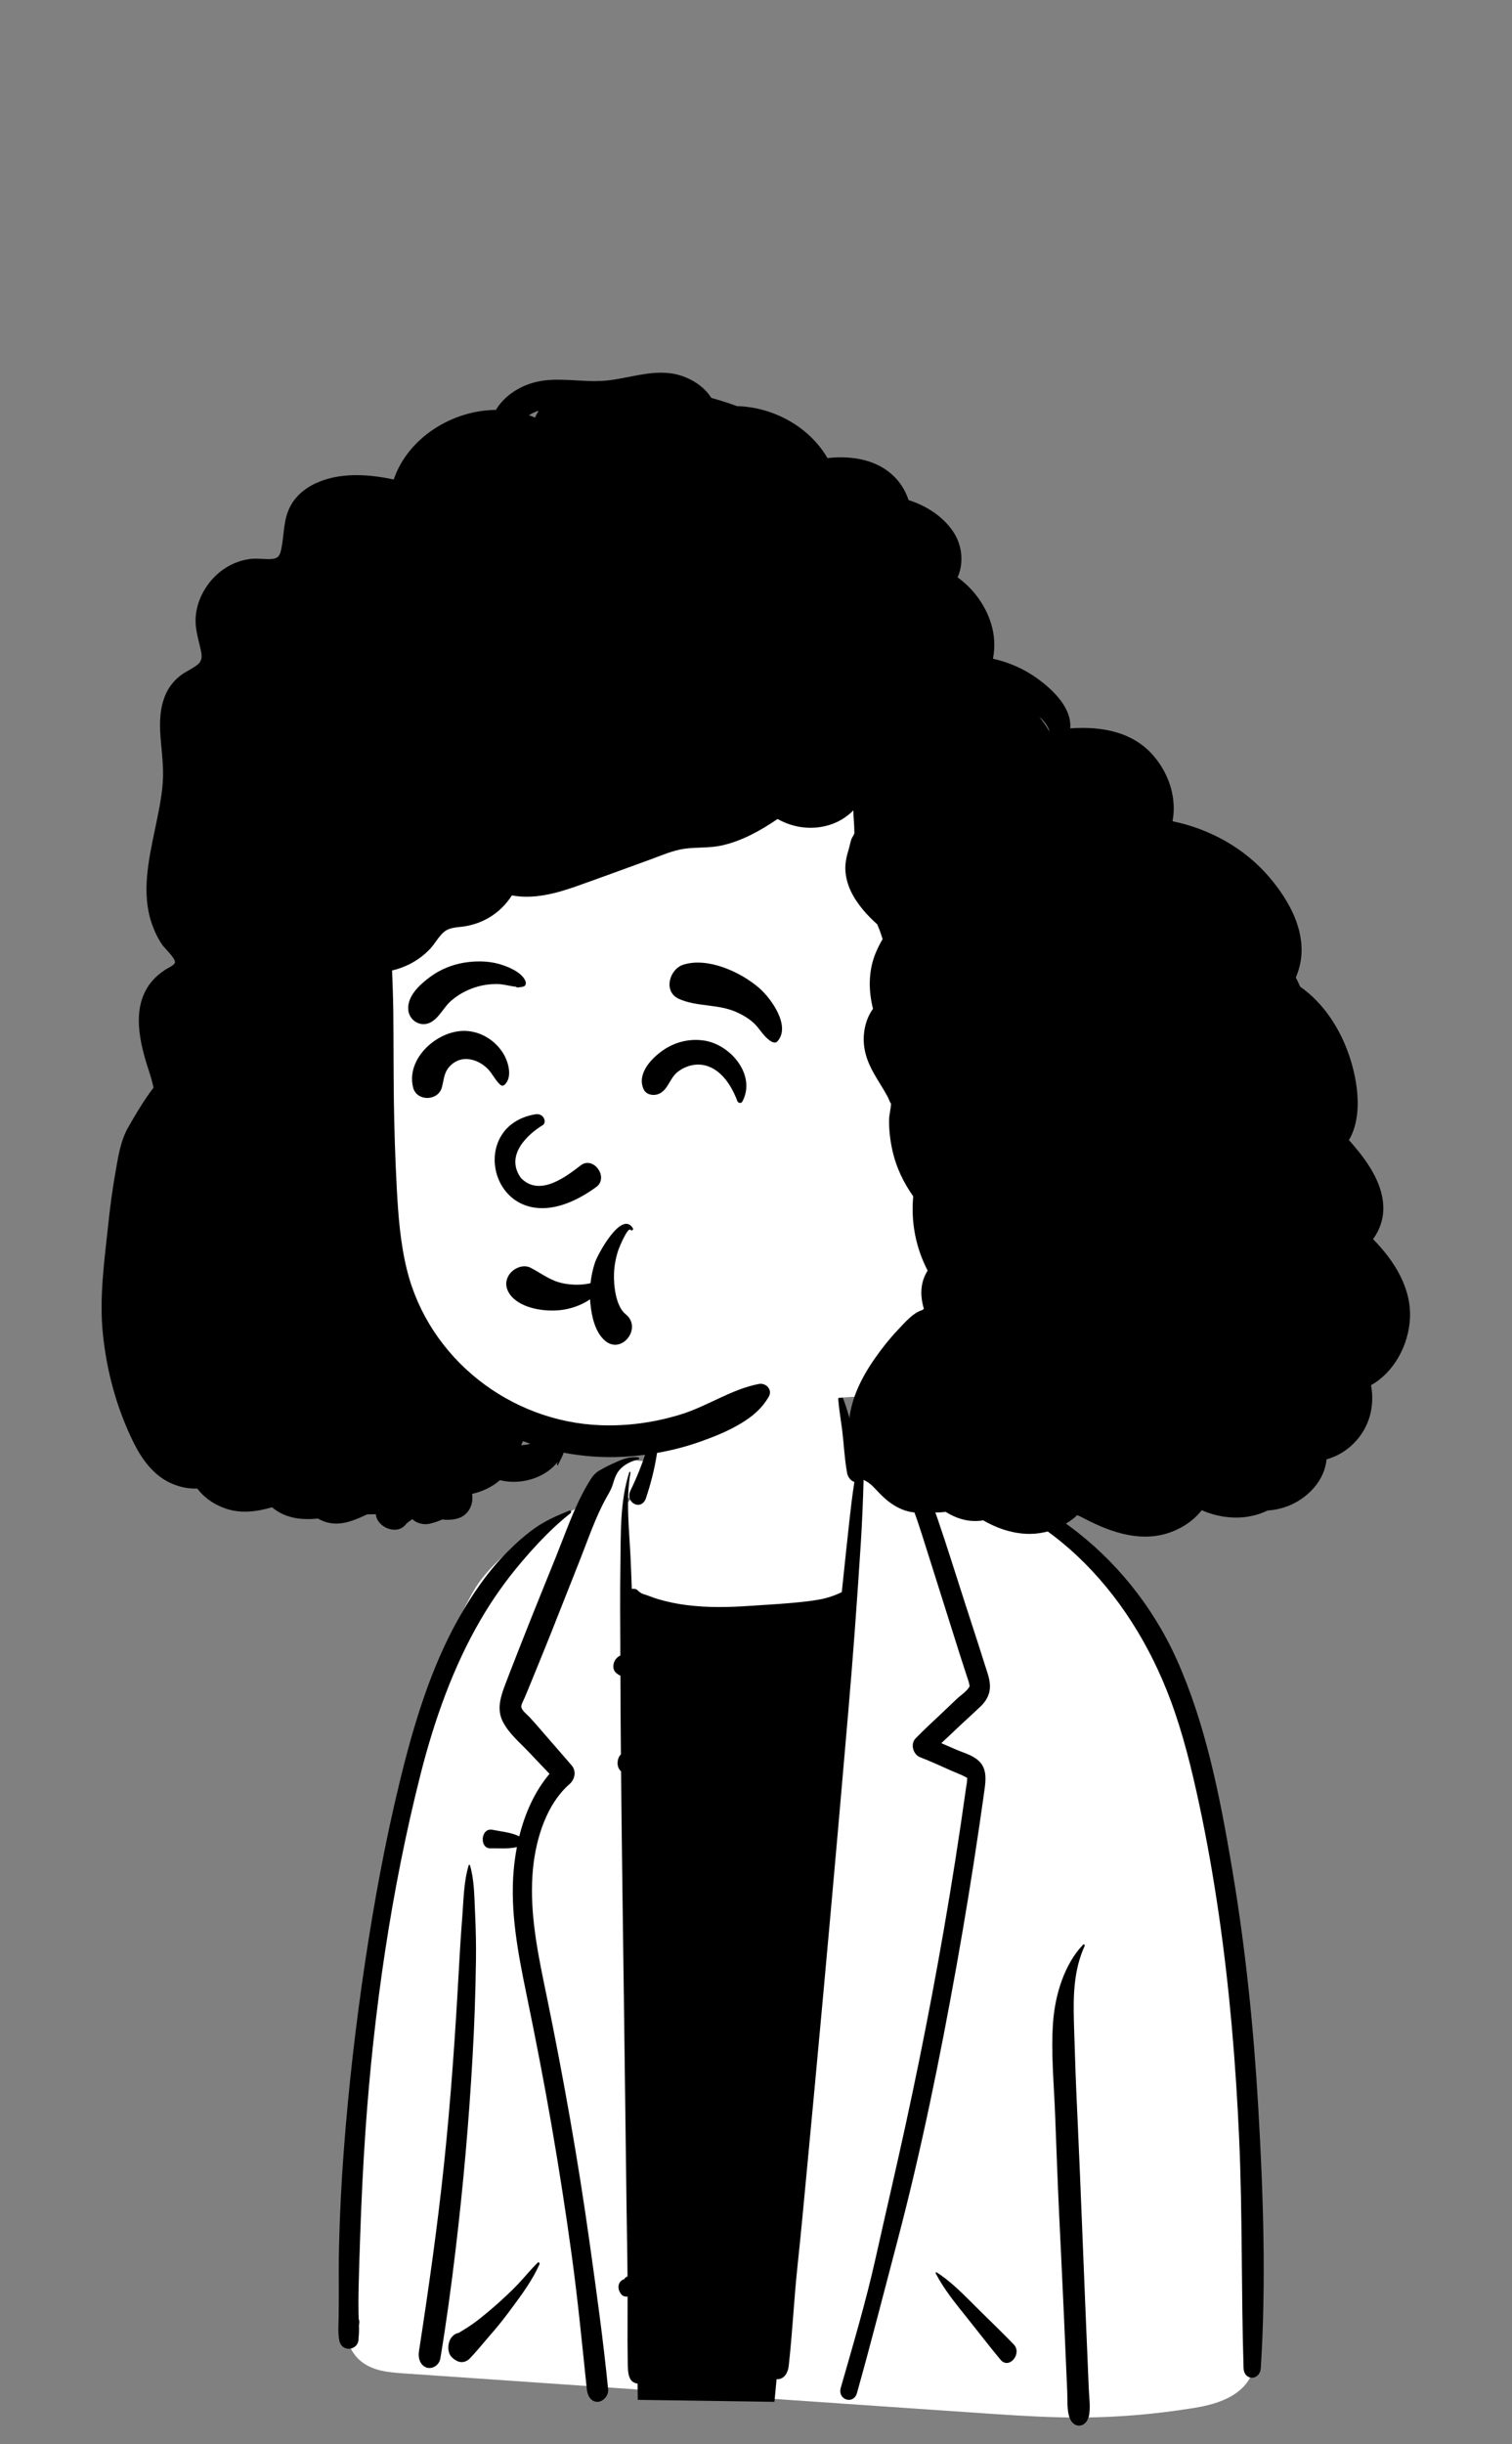 <?xml version="1.0" encoding="UTF-8" standalone="no"?>
<!DOCTYPE svg PUBLIC "-//W3C//DTD SVG 1.1//EN" "http://www.w3.org/Graphics/SVG/1.1/DTD/svg11.dtd">
<svg width="100%" height="100%" viewBox="0 0 52 84" version="1.1" xmlns="http://www.w3.org/2000/svg" xmlns:xlink="http://www.w3.org/1999/xlink" xml:space="preserve" xmlns:serif="http://www.serif.com/" style="fill-rule:evenodd;clip-rule:evenodd;stroke-linejoin:round;stroke-miterlimit:2;">
    <rect x="0" y="0" width="52" height="84" fill="#808080" stroke="none"/>
    <g transform="matrix(-1,0,0,1,52,0)">
        <g id="Introduction">
            <g id="avatar-girl-7">
                <g id="BODY" transform="matrix(0.612,0,0,0.712,8.539,45.623)">
                    <path id="👕-Top" d="M23.613,4.495L22.787,6.565L23.242,13.129L23.581,13.183C27.161,13.745 29.593,14.029 30.878,14.035L30.918,14.035C32.212,14.035 33.763,13.742 35.57,13.156L35.652,13.129L35.861,8.214L35.369,8.214L34.479,6.1L34.48,6.099C34.49,6.116 34.5,6.133 34.51,6.149C34.881,6.705 35.097,6.256 35.968,6.452C37.012,6.688 37.475,7.757 38.394,8.556C38.821,8.926 39.717,9.101 40.145,9.356L40.595,9.624C42.006,10.467 43.627,11.491 44.478,12.825C45.476,14.389 46.164,15.873 46.799,17.613C48.168,21.363 49.118,25.189 49.797,29.124C50.486,33.112 50.899,37.15 51.215,41.184C51.361,43.054 51.486,44.925 51.589,46.798L51.614,47.266C51.668,48.285 51.621,49.282 50.707,49.909C50.052,50.359 49.182,50.427 48.414,50.473L48.372,50.476C42.69,50.814 37.008,51.149 31.326,51.485L22.802,51.989C21.384,52.074 19.966,52.157 18.548,52.24L15.086,52.443C13.455,52.537 11.821,52.618 10.188,52.609C8.132,52.597 6.085,52.443 4.049,52.165L3.869,52.14C2.588,51.961 0.73,51.508 0.5,49.951C0.467,49.727 0.661,49.588 0.824,49.62C0.771,49.366 0.737,49.112 0.706,48.892C0.569,47.95 0.483,47.002 0.441,46.051C0.356,44.148 0.428,42.236 0.615,40.341C0.926,37.206 1.361,34.077 1.811,30.958L1.912,30.265C2.39,26.961 2.96,23.663 3.852,20.445C4.675,17.472 5.96,14.379 7.728,12.499C9.496,10.619 12.017,8.986 14.607,7.985C14.832,7.899 19.288,6.91 19.589,7.054L19.643,7.011C20.531,6.3 21.799,5.052 23.104,5.445L23.107,5.44C23.138,5.383 23.258,4.999 23.425,4.495L23.613,4.495Z" style="fill:white;"/>
                    <path id="_--Skin" serif:id="✋-Skin" d="M24.556,1.739C25.635,0.352 26.773,-0.089 28.455,0.014C29.595,-0.027 30.732,0.273 31.698,0.935C32.582,1.404 33.367,2.049 33.927,2.878C34.405,3.588 34.042,5.341 34.479,6.1C34.475,6.183 34.472,6.258 34.472,6.326C34.472,6.982 34.923,7.715 35.825,8.524L35.861,8.556L35.861,13.326C34.345,13.798 32.468,14.035 30.23,14.035C28.025,14.035 25.732,13.66 23.351,12.909L23.242,12.875L22.787,7.69L23.242,6.256L23.242,5.054L23.418,4.516C23.73,3.571 24.207,2.187 24.556,1.739Z" style="fill:white;"/>
                    <path id="👕-Top1" serif:id="👕-Top" d="M23.242,12.875C25.911,13.662 28.156,14.056 29.978,14.056C31.8,14.056 33.691,13.662 35.652,12.875L35.175,51.756L27.494,51.852L23.242,12.875Z"/>
                    <path id="🖍-Ink" d="M10.065,29.852C10.035,29.796 10.104,29.745 10.149,29.786C11.184,30.706 11.726,32.183 11.839,33.549C11.96,34.997 11.789,36.497 11.724,37.944C11.651,39.557 11.586,41.17 11.497,42.782C11.407,44.417 11.311,46.051 11.227,47.687L11.041,51.366C11.021,51.758 11.064,52.24 10.915,52.606C10.685,53.173 10.002,53.086 9.858,52.612L9.853,52.596L9.84,52.606C9.714,52.179 9.808,51.671 9.83,51.23L10.026,47.21C10.164,44.369 10.287,41.527 10.436,38.687L10.486,37.74C10.556,36.465 10.609,35.194 10.652,33.919L10.666,33.495C10.706,32.215 10.674,31.007 10.065,29.852ZM35.147,6.265C35.723,6.21 36.158,6.403 36.682,6.607C36.91,6.696 37.125,6.799 37.344,6.905C37.618,7.038 37.794,7.273 37.963,7.522L38.053,7.656C38.755,8.698 39.227,9.901 39.76,11.036C40.383,12.363 41.013,13.688 41.623,15.021L41.924,15.678C42.075,16.007 42.225,16.336 42.373,16.666L42.628,17.24C42.885,17.822 43.115,18.438 42.749,19.038C42.409,19.597 41.806,20.029 41.329,20.461C40.93,20.821 40.532,21.181 40.134,21.541C40.957,22.377 41.51,23.429 41.835,24.557C42.297,24.362 42.86,24.325 43.338,24.241C44.006,24.123 44.088,25.148 43.457,25.135C42.992,25.126 42.445,25.174 41.967,25.075C42.05,25.446 42.111,25.822 42.149,26.2C42.35,28.178 41.911,30.168 41.453,32.082L41.416,32.239C40.919,34.311 40.447,36.388 40.026,38.477C39.603,40.57 39.223,42.672 38.886,44.781C38.543,46.928 38.3,49.087 38.038,51.245C37.999,51.572 37.796,51.852 37.44,51.852C37.143,51.852 36.804,51.571 36.841,51.245C37.111,48.895 37.493,46.557 37.872,44.223C38.526,40.203 39.349,36.218 40.296,32.26L40.462,31.57C40.888,29.782 41.274,27.94 41.061,26.096C40.886,24.594 40.267,22.993 39.042,22.06L39.005,22.032C38.719,21.82 38.609,21.413 38.89,21.133C39.07,20.955 39.249,20.777 39.429,20.599L40.507,19.533L40.724,19.317C40.906,19.138 41.088,18.96 41.275,18.787C41.389,18.683 41.696,18.483 41.719,18.312C41.734,18.199 41.603,18.002 41.549,17.899L41.306,17.401C41.168,17.118 41.034,16.832 40.899,16.546C40.619,15.955 40.336,15.366 40.062,14.771L38.419,11.204C37.955,10.197 37.542,9.134 36.936,8.204L36.817,8.023C36.717,7.87 36.629,7.723 36.566,7.536C36.505,7.356 36.429,7.159 36.317,7.006C36.055,6.646 35.553,6.441 35.133,6.366C35.072,6.355 35.094,6.27 35.147,6.265ZM22.508,5.328C22.544,5.328 22.55,5.381 22.516,5.391C22.01,5.545 21.526,5.794 21.131,6.154C20.942,6.326 20.752,6.521 20.635,6.753C20.59,6.841 20.566,6.935 20.548,7.032L20.542,7.064C20.512,7.24 20.469,7.337 20.381,7.478L20.366,7.501C19.864,8.287 19.512,9.159 19.191,10.032L18.49,11.936L17.79,13.84C17.565,14.454 17.339,15.068 17.114,15.681C16.989,16.02 16.861,16.357 16.733,16.695C16.678,16.841 16.618,16.986 16.567,17.134C16.56,17.154 16.538,17.276 16.522,17.305L16.527,17.315C16.668,17.556 17.045,17.757 17.258,17.932L17.993,18.534C18.517,18.963 19.054,19.38 19.562,19.828C19.881,20.11 19.683,20.614 19.327,20.732C18.73,20.929 18.146,21.164 17.558,21.387C17.321,21.477 17.074,21.555 16.839,21.655L16.697,21.717C16.641,21.742 16.668,21.742 16.67,21.846C16.672,21.956 16.703,22.07 16.72,22.177C16.918,23.39 17.128,24.6 17.349,25.809C18.133,30.082 19.068,34.323 20.136,38.532C20.675,40.658 21.253,42.773 21.804,44.895C22.353,47.012 23.076,49.099 23.767,51.172C23.962,51.756 23.047,52.008 22.857,51.426C22.061,48.988 21.333,46.528 20.581,44.076C19.246,39.719 18.193,35.267 17.262,30.805C16.801,28.593 16.379,26.373 15.997,24.146C15.925,23.724 15.854,23.303 15.784,22.88L15.683,22.26C15.613,21.817 15.574,21.356 15.913,21.006C16.245,20.664 16.814,20.543 17.25,20.382L17.282,20.371C17.56,20.266 17.839,20.164 18.118,20.06C17.707,19.733 17.302,19.398 16.893,19.071C16.563,18.808 16.227,18.549 15.902,18.279C15.634,18.056 15.415,17.771 15.387,17.409C15.358,17.039 15.515,16.695 15.641,16.356L15.653,16.323C15.777,15.984 15.901,15.646 16.029,15.308L16.817,13.219C17.318,11.891 17.798,10.552 18.325,9.235C18.534,8.714 18.761,8.201 19.03,7.708C19.159,7.47 19.298,7.238 19.449,7.013C19.618,6.762 19.771,6.639 20.033,6.5C20.452,6.278 20.781,5.906 21.201,5.678C21.614,5.453 22.039,5.333 22.508,5.328ZM23.867,2.959C23.883,2.931 23.926,2.944 23.926,2.976C23.937,3.635 23.783,4.31 23.687,4.962C23.592,5.617 23.561,6.308 23.423,6.956C23.42,6.986 23.414,7.016 23.406,7.045L23.4,7.067C23.341,7.249 23.189,7.403 23.003,7.451C23.062,7.78 23.117,8.109 23.163,8.44C23.243,9.01 23.316,9.58 23.387,10.15L23.473,10.835C23.554,11.48 23.632,12.125 23.71,12.77C23.908,12.854 24.11,12.923 24.317,12.983C24.793,13.121 25.28,13.177 25.771,13.226C26.772,13.326 27.78,13.372 28.784,13.428L28.999,13.44C30.127,13.506 31.262,13.518 32.388,13.4C32.946,13.342 33.5,13.244 34.045,13.106C34.321,13.036 34.59,12.931 34.866,12.862C34.958,12.839 35.039,12.787 35.131,12.73C35.172,12.678 35.229,12.639 35.304,12.623L35.324,12.62L35.344,12.617L35.351,12.614L35.35,12.616C35.407,12.608 35.46,12.608 35.511,12.615C35.531,12.112 35.553,11.609 35.58,11.106C35.654,9.755 35.856,8.345 35.586,7.006C35.577,6.961 35.637,6.945 35.653,6.987C36.184,8.405 36.124,9.955 36.151,11.448C36.177,12.907 36.161,14.368 36.154,15.827C36.257,15.872 36.349,15.932 36.422,16.017C36.568,16.186 36.61,16.48 36.422,16.643C36.339,16.716 36.247,16.766 36.15,16.801C36.145,18.069 36.136,19.337 36.123,20.605C36.361,20.792 36.383,21.234 36.114,21.418C36.069,25.525 35.996,29.632 35.935,33.738L35.807,42.354C35.79,43.502 35.761,44.649 35.751,45.797L35.759,45.8L35.788,45.814C35.835,45.836 35.906,45.873 35.921,45.911C35.925,45.92 35.926,45.927 35.925,45.932C36.003,45.943 36.081,45.981 36.148,46.045C36.313,46.204 36.279,46.444 36.148,46.606L36.113,46.649C36.03,46.75 35.875,46.789 35.747,46.769C35.749,47.485 35.753,48.201 35.751,48.918C35.75,49.137 35.747,49.355 35.743,49.574L35.734,50.099C35.728,50.398 35.702,50.779 35.4,50.913C35.058,51.065 34.752,50.941 34.614,50.589C34.576,50.494 34.584,50.405 34.598,50.311C34.594,50.17 34.572,50.006 34.575,49.875L34.586,49.328C34.588,49.244 34.591,49.159 34.593,49.075L34.584,49.076C33.37,49.136 32.149,49.107 30.934,49.106L30.393,49.107C29.942,49.107 29.49,49.105 29.04,49.087L28.871,49.08C28.534,49.064 28.18,49.059 27.83,49.028C27.875,49.392 27.916,49.755 27.953,50.12C27.989,50.465 27.637,50.758 27.323,50.758C26.951,50.758 26.738,50.461 26.693,50.12C26.482,48.507 26.396,46.879 26.195,45.265C26.015,43.82 25.859,42.371 25.7,40.923L25.647,40.44C25.066,35.17 24.502,29.898 23.962,24.624L23.711,22.158C23.457,19.673 23.202,17.187 22.986,14.698C22.863,13.275 22.75,11.852 22.643,10.428C22.565,9.381 22.516,8.341 22.483,7.296C22.357,7.165 22.294,6.973 22.35,6.774C22.383,6.658 22.421,6.543 22.461,6.428C22.458,6.315 22.456,6.202 22.453,6.089C22.451,5.982 22.559,5.927 22.645,5.944C22.801,5.561 22.973,5.182 23.116,4.803C23.348,4.189 23.54,3.527 23.867,2.959ZM10.902,9.594C13.328,8.052 16.217,6.943 19.111,7.063C19.177,7.066 19.195,7.167 19.127,7.183C17.584,7.532 16.023,7.957 14.562,8.576C13.097,9.197 11.703,10.033 10.462,11.037C8.172,12.891 6.393,15.302 5.221,18.019C4.534,19.611 4.053,21.292 3.633,22.973C3.188,24.752 2.822,26.551 2.517,28.36C1.916,31.934 1.565,35.547 1.379,39.167C1.189,42.849 1.267,46.533 1.132,50.215C1.109,50.853 0.209,50.841 0.163,50.215C-0.143,46.029 0.026,41.775 0.31,37.592C0.565,33.831 1.01,30.078 1.726,26.377L1.789,26.056C2.459,22.633 3.267,19.126 4.887,16.026C6.27,13.379 8.404,11.179 10.902,9.594ZM44.604,25.956C44.616,25.92 44.664,25.92 44.677,25.956C44.954,26.741 44.964,27.626 45.037,28.454L45.043,28.517C45.113,29.272 45.167,30.027 45.216,30.783L45.234,31.067C45.432,34.151 45.68,37.232 46.053,40.3C46.425,43.356 46.928,46.392 47.472,49.421C47.533,49.758 47.385,50.102 47.036,50.199C46.729,50.284 46.334,50.092 46.269,49.757C45.931,48.018 45.658,46.277 45.414,44.524C44.985,41.435 44.665,38.333 44.46,35.221C44.356,33.658 44.293,32.096 44.268,30.53C44.256,29.803 44.275,29.075 44.313,28.349L44.322,28.182C44.364,27.44 44.36,26.664 44.604,25.956ZM18.379,45.601C18.411,45.584 18.451,45.62 18.431,45.654C17.961,46.428 17.325,47.095 16.711,47.753C16.068,48.44 15.442,49.149 14.786,49.822C14.313,50.309 13.551,49.524 14.051,49.077C14.754,48.449 15.488,47.853 16.203,47.239L16.516,46.97C17.102,46.468 17.706,45.971 18.379,45.601ZM40.699,45.214C40.664,45.146 40.744,45.091 40.799,45.136C41.178,45.448 41.518,45.821 41.884,46.151C42.246,46.477 42.622,46.782 43.008,47.079C43.396,47.377 43.793,47.663 44.2,47.934C44.537,48.159 44.885,48.339 45.239,48.525C45.403,48.547 45.554,48.628 45.676,48.782C45.867,49.027 45.888,49.487 45.622,49.699L45.574,49.737C45.263,49.984 44.895,50.014 44.589,49.737C44.247,49.427 43.925,49.086 43.597,48.759L43.498,48.661C43.146,48.314 42.802,47.956 42.478,47.582L42.185,47.244C41.641,46.615 41.074,45.937 40.699,45.214ZM38.953,8.96C38.89,8.918 38.929,8.804 39.007,8.831L39.15,8.881C39.746,9.091 40.36,9.324 40.902,9.647C41.483,9.995 42.021,10.409 42.534,10.853C43.597,11.772 44.501,12.902 45.269,14.08C46.811,16.444 47.764,19.151 48.534,21.86C49.355,24.749 49.987,27.699 50.503,30.658C51.027,33.665 51.431,36.699 51.697,39.741C51.828,41.239 51.916,42.739 51.96,44.242C51.983,45.016 51.982,45.789 51.976,46.562C51.974,46.761 51.976,46.96 51.978,47.159L51.985,47.756C51.989,48.133 52.034,48.53 51.945,48.898C51.803,49.492 50.835,49.381 50.866,48.775C50.837,48.573 50.836,48.364 50.844,48.155C50.839,48.128 50.834,48.101 50.829,48.073C50.813,47.993 50.826,47.919 50.857,47.855C50.862,47.755 50.867,47.655 50.868,47.557C50.875,47.159 50.874,46.762 50.863,46.364C50.841,45.524 50.808,44.684 50.774,43.845C50.708,42.167 50.615,40.489 50.481,38.816C50.014,32.992 49.028,27.134 47.372,21.531C46.603,18.929 45.543,16.375 44.022,14.126C43.347,13.128 42.586,12.206 41.741,11.35C40.892,10.489 39.955,9.633 38.953,8.96ZM27.494,46.505L27.609,47.347C27.667,47.767 27.723,48.188 27.777,48.609C28.144,48.558 28.518,48.537 28.871,48.505C29.489,48.45 30.111,48.423 30.731,48.397C32.013,48.343 33.301,48.25 34.584,48.257C34.597,48.257 34.609,48.258 34.622,48.259L34.685,46.599L33.784,46.598C33.02,46.597 32.257,46.59 31.493,46.584C30.805,46.578 30.117,46.577 29.43,46.562L29.135,46.555C28.613,46.541 28.038,46.57 27.494,46.505ZM34.761,44.097C34.724,44.101 34.687,44.105 34.647,44.107C34.468,44.114 34.288,44.109 34.11,44.11C33.729,44.114 33.349,44.116 32.968,44.116C32.208,44.116 31.447,44.121 30.686,44.13C29.903,44.14 29.121,44.153 28.337,44.155C27.958,44.156 27.58,44.146 27.2,44.135C27.262,44.681 27.326,45.227 27.397,45.771C27.986,45.691 28.619,45.731 29.195,45.726L29.27,45.725C30.055,45.711 30.842,45.721 31.628,45.722C32.436,45.723 33.245,45.726 34.053,45.732L34.718,45.738L34.719,45.704C34.738,45.169 34.751,44.633 34.761,44.097ZM26.908,41.484C26.982,42.128 27.051,42.774 27.121,43.42C27.168,43.413 27.216,43.406 27.264,43.401C27.644,43.361 28.023,43.326 28.404,43.302C29.165,43.255 29.925,43.229 30.686,43.209C31.469,43.188 32.252,43.171 33.036,43.16C33.416,43.155 33.796,43.155 34.177,43.158C34.355,43.159 34.536,43.153 34.714,43.165C34.735,43.167 34.755,43.169 34.776,43.171L34.789,42.202C34.791,42.041 34.794,41.879 34.796,41.718C34.208,41.754 33.61,41.74 33.023,41.741L32.887,41.741C32.149,41.744 31.41,41.734 30.672,41.718C29.91,41.702 29.15,41.677 28.389,41.628C28.081,41.608 27.776,41.581 27.469,41.547L27.316,41.529C27.183,41.513 27.045,41.5 26.908,41.484ZM34.857,38.748C33.441,38.862 32.032,38.91 30.611,38.924L30.398,38.926C29.143,38.936 27.878,38.988 26.62,38.954C26.695,39.615 26.77,40.276 26.846,40.936C27.026,40.928 27.207,40.928 27.383,40.921C27.741,40.908 28.098,40.905 28.457,40.904C29.195,40.902 29.933,40.909 30.672,40.907C31.433,40.906 32.193,40.893 32.954,40.878C33.571,40.867 34.194,40.82 34.813,40.821L34.857,38.748ZM34.917,35.929C34.753,35.985 34.559,35.988 34.347,35.998L33.798,36.026C33.544,36.038 33.29,36.05 33.036,36.06C32.188,36.091 31.341,36.12 30.493,36.148C29.625,36.176 28.752,36.192 27.884,36.164C27.458,36.151 27.036,36.128 26.612,36.092C26.507,36.083 26.4,36.077 26.293,36.07C26.392,36.945 26.491,37.82 26.591,38.696C27.843,38.54 29.104,38.443 30.355,38.282L31.485,38.136C32.615,37.99 33.744,37.846 34.879,37.725L34.917,35.929ZM34.977,33.079C34.736,33.14 34.462,33.137 34.231,33.151L34.188,33.154C33.75,33.188 33.31,33.205 32.871,33.216C32.01,33.237 31.149,33.248 30.288,33.253L29.77,33.257C29.08,33.261 28.39,33.263 27.699,33.246C27.256,33.236 26.815,33.214 26.372,33.191C26.239,33.185 26.104,33.18 25.968,33.173C26.06,34.002 26.154,34.831 26.247,35.659C26.393,35.636 26.539,35.618 26.678,35.594C27.035,35.533 27.391,35.485 27.75,35.441C28.528,35.346 29.31,35.278 30.092,35.221C30.894,35.162 31.698,35.112 32.5,35.055L33.069,35.015C33.258,35.001 33.448,34.988 33.638,34.977C33.961,34.957 34.338,34.979 34.659,34.908C34.746,34.871 34.842,34.863 34.939,34.884L34.977,33.079ZM35.05,29.743C34.967,29.85 34.842,29.907 34.694,29.926C33.921,30.028 33.128,30.044 32.349,30.092L32.211,30.101C31.407,30.154 30.601,30.197 29.796,30.24C28.969,30.284 28.141,30.321 27.313,30.35C26.962,30.362 26.608,30.364 26.256,30.359L26.106,30.357C25.961,30.355 25.81,30.355 25.658,30.35C25.742,31.125 25.827,31.9 25.913,32.675C26.067,32.658 26.222,32.645 26.372,32.628C26.814,32.581 27.256,32.534 27.699,32.499C28.539,32.432 29.38,32.391 30.222,32.349C31.083,32.306 31.944,32.277 32.805,32.237C33.223,32.217 33.64,32.192 34.056,32.153C34.348,32.126 34.695,32.025 34.999,32.062C35.016,31.289 35.033,30.516 35.05,29.743ZM35.118,26.755C35.105,26.776 35.089,26.796 35.071,26.814C34.73,27.155 34.311,27.129 33.86,27.164L33.832,27.167C33.391,27.204 32.948,27.24 32.506,27.272C31.622,27.337 30.735,27.382 29.85,27.423C28.943,27.464 28.031,27.492 27.124,27.474C26.543,27.461 25.934,27.464 25.342,27.406C25.433,28.26 25.524,29.113 25.616,29.967C25.783,29.935 25.951,29.91 26.11,29.885C26.51,29.821 26.911,29.757 27.313,29.71C28.118,29.616 28.923,29.529 29.729,29.449C30.418,29.382 31.107,29.313 31.797,29.251L32.211,29.215C33.035,29.144 33.868,29.029 34.694,29.012C34.83,29.009 34.984,29.084 35.062,29.202C35.08,28.386 35.099,27.571 35.118,26.755ZM35.175,24.336C34.965,24.361 34.739,24.347 34.545,24.353C34.054,24.369 33.563,24.384 33.073,24.399L30.13,24.487C29.128,24.517 28.122,24.539 27.119,24.525C26.678,24.519 26.235,24.518 25.795,24.494L25.648,24.485C25.466,24.473 25.244,24.471 25.026,24.448L25.283,26.857C25.873,26.771 26.481,26.739 27.065,26.688L27.19,26.677C28.053,26.597 28.919,26.545 29.783,26.485C30.669,26.425 31.554,26.351 32.44,26.275C32.882,26.238 33.324,26.2 33.766,26.159L33.821,26.153C34.238,26.109 34.631,26.015 35.001,26.265C35.055,26.301 35.097,26.35 35.126,26.405C35.142,25.715 35.158,25.025 35.175,24.336ZM35.244,21.524C33.451,21.597 31.658,21.653 29.865,21.677C28.855,21.691 27.846,21.681 26.837,21.66C26.399,21.65 25.958,21.629 25.52,21.595L25.356,21.582C25.148,21.564 24.93,21.551 24.712,21.53C24.802,22.358 24.891,23.187 24.98,24.015C25.194,23.975 25.418,23.956 25.605,23.932L25.648,23.926C26.114,23.861 26.584,23.823 27.053,23.782C27.964,23.7 28.881,23.648 29.795,23.603C30.731,23.558 31.668,23.519 32.605,23.477L33.541,23.434C33.697,23.427 33.853,23.42 34.009,23.414C34.232,23.404 34.455,23.395 34.678,23.386C34.788,23.381 34.903,23.366 35.013,23.372L35.044,23.367C35.059,23.366 35.071,23.364 35.083,23.363C35.113,23.34 35.145,23.321 35.179,23.306L35.2,23.298L35.244,21.524ZM24.418,18.86C24.502,19.605 24.584,20.351 24.665,21.097C24.921,21.068 25.18,21.051 25.424,21.029C25.916,20.984 26.41,20.945 26.904,20.922L27.891,20.876C28.549,20.845 29.206,20.815 29.865,20.791C31.666,20.724 33.468,20.648 35.268,20.555C35.281,20.049 35.294,19.543 35.307,19.037C35.221,19.131 35.096,19.192 34.932,19.192C33.042,19.187 31.15,19.198 29.26,19.166C28.314,19.151 27.369,19.127 26.424,19.078C25.962,19.054 25.497,19.005 25.038,18.941C24.842,18.913 24.628,18.894 24.418,18.86ZM24.116,16.203C24.205,16.966 24.292,17.731 24.378,18.495C24.612,18.452 24.855,18.43 25.074,18.4C25.544,18.335 26.018,18.283 26.492,18.256C27.414,18.203 28.337,18.176 29.26,18.157C31.15,18.116 33.042,18.116 34.932,18.101C35.109,18.1 35.241,18.171 35.328,18.277C35.341,17.8 35.355,17.323 35.369,16.846C35.186,16.827 35.005,16.799 34.838,16.787C34.323,16.751 33.808,16.717 33.293,16.687C32.218,16.625 31.142,16.572 30.066,16.524C28.99,16.477 27.913,16.43 26.837,16.39L26.366,16.373C25.617,16.344 24.856,16.309 24.116,16.203ZM23.777,13.326C23.87,14.1 23.961,14.873 24.052,15.647L24.079,15.887C24.98,15.709 25.929,15.657 26.837,15.618C27.913,15.572 28.988,15.548 30.066,15.551C31.142,15.555 32.217,15.58 33.293,15.625C33.83,15.648 34.368,15.674 34.905,15.704C35.053,15.712 35.226,15.707 35.404,15.71C35.408,15.588 35.411,15.467 35.415,15.345C35.432,14.853 35.448,14.36 35.464,13.868C35.101,14.057 34.629,14.133 34.264,14.214L34.222,14.223C33.619,14.36 33.003,14.449 32.388,14.503C31.179,14.61 29.958,14.57 28.751,14.467L28.54,14.449C27.479,14.355 26.38,14.237 25.352,13.971C24.863,13.845 24.357,13.668 23.918,13.411C23.872,13.384 23.825,13.356 23.777,13.326ZM33.986,4.133C33.996,4.091 34.058,4.082 34.079,4.121C34.221,4.396 34.275,4.725 34.374,5.02C34.48,5.336 34.58,5.655 34.698,5.968C34.943,6.622 35.234,7.249 35.579,7.855C35.922,8.454 34.963,8.882 34.711,8.226C34.451,7.549 34.237,6.849 34.107,6.133C34.044,5.784 33.988,5.43 33.97,5.075C33.954,4.771 33.912,4.43 33.986,4.133Z"/>
                </g>
                <g id="HEAD" transform="matrix(1,0,0,1,3.506,12.808)">
                    <path id="_--Skin1" serif:id="✋-Skin" d="M30.857,12.846C26.381,9.208 19.208,8.026 14.417,11.697C10.694,15.143 9.153,24.933 9.812,29.853C9.995,33.008 12.405,36.585 15.943,35.587C16.544,35.528 17.128,35.297 17.734,35.249C18.459,35.165 19.19,35.164 19.914,35.266C21.491,35.489 22.889,36.327 24.42,36.719C27.261,37.445 30.43,36.957 32.875,35.32C40.955,30.006 37.295,17.989 30.857,12.846Z" style="fill:white;"/>
                    <path id="🖍-Ink1" serif:id="🖍-Ink" d="M30.261,36.806C30.344,36.777 30.427,36.748 30.509,36.717C30.515,36.736 30.524,36.754 30.534,36.772C30.545,36.801 30.557,36.829 30.57,36.856C30.467,36.857 30.363,36.839 30.261,36.806M30.095,1.544C30.058,1.461 30.016,1.382 29.968,1.306C30.084,1.343 30.2,1.395 30.305,1.462C30.234,1.486 30.164,1.513 30.095,1.544M12.415,12.31C12.41,12.309 12.405,12.308 12.401,12.308C12.461,12.146 12.569,11.993 12.689,11.883C12.71,11.863 12.733,11.845 12.756,11.826C12.629,11.977 12.514,12.138 12.415,12.31M44.765,29.215C44.705,28.648 44.629,28.082 44.53,27.52C44.436,26.981 44.356,26.405 44.082,25.928C43.809,25.452 43.537,24.989 43.213,24.571C43.259,24.357 43.32,24.156 43.373,23.994C43.679,23.062 43.981,21.877 43.345,21.011C43.197,20.81 43.017,20.656 42.81,20.517C42.723,20.458 42.577,20.404 42.51,20.323C42.462,20.265 42.478,20.296 42.476,20.267C42.465,20.114 42.825,19.789 42.91,19.667C43.068,19.442 43.185,19.188 43.275,18.928C43.63,17.902 43.389,16.771 43.175,15.743C43.062,15.197 42.938,14.651 42.897,14.094C42.859,13.571 42.93,13.061 42.972,12.541C43.013,12.027 43.002,11.498 42.783,11.023C42.675,10.791 42.512,10.587 42.314,10.428C42.121,10.272 41.88,10.181 41.692,10.026C41.504,9.871 41.558,9.663 41.607,9.449C41.674,9.159 41.759,8.871 41.767,8.571C41.782,8.049 41.569,7.541 41.236,7.146C40.893,6.738 40.403,6.462 39.874,6.4C39.632,6.372 39.393,6.42 39.152,6.403C38.914,6.387 38.863,6.268 38.818,6.05C38.714,5.551 38.756,5.058 38.511,4.593C38.293,4.179 37.906,3.898 37.478,3.733C36.693,3.429 35.78,3.492 34.953,3.671C34.464,2.233 32.939,1.29 31.438,1.279C31.204,0.881 30.807,0.584 30.355,0.41C29.606,0.121 28.813,0.29 28.034,0.29L28.03,0.29C27.952,0.285 27.874,0.283 27.795,0.284C27.722,0.279 27.648,0.273 27.575,0.265C26.687,0.16 25.809,-0.203 24.93,0.153C24.538,0.311 24.226,0.556 24.029,0.868C23.732,0.949 23.438,1.041 23.151,1.149C21.903,1.181 20.667,1.851 20.036,2.935C19.148,2.834 18.184,3.005 17.597,3.731C17.444,3.92 17.326,4.141 17.247,4.377C16.648,4.571 16.094,4.916 15.731,5.436C15.4,5.91 15.337,6.524 15.561,7.033C15.026,7.42 14.608,7.975 14.407,8.63C14.285,9.028 14.267,9.439 14.345,9.83C13.798,9.952 13.274,10.177 12.81,10.515C12.324,10.869 11.717,11.432 11.685,12.08C11.683,12.128 11.685,12.176 11.688,12.223C10.618,12.148 9.527,12.329 8.804,13.187C8.261,13.831 8.024,14.66 8.169,15.415C6.896,15.674 5.692,16.34 4.852,17.324C4.242,18.039 3.699,18.949 3.732,19.923C3.742,20.216 3.811,20.512 3.93,20.785L3.93,20.785C3.879,20.881 3.827,20.988 3.776,21.102C2.988,21.654 2.415,22.519 2.092,23.473C1.831,24.245 1.667,25.249 1.946,26.035C1.988,26.155 2.042,26.268 2.104,26.373C2.052,26.429 2.002,26.484 1.954,26.541C1.422,27.162 0.884,27.945 0.921,28.801C0.936,29.145 1.064,29.492 1.273,29.776C0.538,30.522 -0.054,31.463 0.004,32.513C0.054,33.427 0.556,34.356 1.342,34.795C1.211,35.499 1.386,36.243 1.935,36.793C2.208,37.068 2.531,37.249 2.873,37.345C2.949,38.175 3.685,38.843 4.467,39.035C4.613,39.071 4.758,39.093 4.903,39.103C5.607,39.448 6.446,39.408 7.164,39.092C7.376,39.361 7.651,39.58 7.973,39.737C8.103,39.801 8.24,39.854 8.384,39.897C9.398,40.197 10.438,39.79 11.324,39.315C11.353,39.3 11.405,39.281 11.452,39.26C11.574,39.397 11.797,39.532 11.914,39.599C12.309,39.826 12.791,39.931 13.244,39.901C13.776,39.866 14.245,39.69 14.679,39.441C14.742,39.451 14.806,39.458 14.87,39.461C15.279,39.483 15.643,39.353 15.97,39.149C16.186,39.178 16.408,39.175 16.633,39.136C17.128,39.261 17.609,39.061 17.997,38.743C18.168,38.603 18.313,38.437 18.468,38.279C18.63,38.115 18.752,38.077 18.941,37.967C19.386,37.706 19.44,37.045 19.247,36.567C19.284,36.483 19.305,36.39 19.305,36.287C19.303,35.384 18.888,34.556 18.377,33.834C18.149,33.512 17.901,33.197 17.63,32.911C17.411,32.682 17.104,32.309 16.781,32.216C16.761,32.202 16.741,32.187 16.721,32.174C16.783,31.955 16.82,31.731 16.804,31.503C16.788,31.269 16.712,31.047 16.591,30.858C16.998,30.07 17.169,29.207 17.087,28.305C17.418,27.836 17.669,27.318 17.798,26.751C17.877,26.399 17.923,26.03 17.917,25.67C17.914,25.497 17.851,25.278 17.85,25.099C17.859,25.156 17.933,24.945 17.961,24.892C18.289,24.283 18.71,23.808 18.781,23.09C18.821,22.67 18.722,22.205 18.47,21.861C18.632,21.225 18.63,20.542 18.376,19.936C18.308,19.774 18.229,19.615 18.14,19.465C18.181,19.338 18.219,19.21 18.268,19.095C18.287,19.05 18.306,19.003 18.325,18.957C18.51,18.794 18.681,18.617 18.826,18.442C19.145,18.056 19.39,17.614 19.42,17.104C19.435,16.849 19.375,16.604 19.301,16.362C19.269,16.253 19.249,16.131 19.21,16.024C19.188,15.965 19.136,15.904 19.118,15.848C19.113,15.836 19.11,15.826 19.107,15.818C19.11,15.809 19.112,15.792 19.112,15.76C19.113,15.516 19.145,15.277 19.146,15.042C19.37,15.268 19.64,15.436 19.946,15.535C20.563,15.733 21.207,15.643 21.753,15.338C22.341,15.741 23.002,16.105 23.695,16.252C24.107,16.339 24.519,16.303 24.932,16.357C25.343,16.41 25.739,16.589 26.126,16.729C26.986,17.04 27.844,17.359 28.707,17.662C29.404,17.907 30.158,18.101 30.888,17.963C31.093,18.279 31.359,18.546 31.7,18.742C31.944,18.881 32.212,18.976 32.489,19.023C32.734,19.065 33.021,19.048 33.22,19.216C33.414,19.38 33.535,19.623 33.709,19.807C33.903,20.013 34.143,20.191 34.394,20.319C34.595,20.422 34.801,20.496 35.01,20.544C34.992,21.009 34.974,21.474 34.968,21.939C34.958,22.951 34.962,23.962 34.949,24.974C34.935,25.982 34.903,26.99 34.85,27.997C34.8,28.942 34.729,29.89 34.504,30.812C33.756,33.87 30.957,36.06 27.824,36.172C26.894,36.205 25.973,36.074 25.083,35.801C24.162,35.517 23.339,34.933 22.394,34.753C22.147,34.707 21.915,34.955 22.056,35.194C22.3,35.605 22.596,35.855 23.001,36.102C23.425,36.36 23.897,36.552 24.363,36.719C25.221,37.027 26.128,37.205 27.038,37.255C27.732,37.293 28.429,37.245 29.109,37.115C29.156,37.261 29.241,37.403 29.305,37.539C29.314,37.558 29.346,37.545 29.34,37.524C29.33,37.49 29.323,37.46 29.32,37.436C29.549,37.734 29.902,37.94 30.265,38.04C30.521,38.111 30.793,38.133 31.056,38.103C31.141,38.093 31.222,38.079 31.302,38.061C31.57,38.296 31.913,38.453 32.258,38.531C32.199,38.891 32.376,39.283 32.788,39.385C32.961,39.428 33.127,39.428 33.293,39.413C33.427,39.475 33.571,39.524 33.724,39.558C33.924,39.601 34.162,39.545 34.312,39.401C34.395,39.459 34.472,39.499 34.548,39.591C34.862,39.969 35.538,39.668 35.568,39.23C35.667,39.23 35.767,39.232 35.867,39.235C35.891,39.246 35.915,39.257 35.939,39.268C36.377,39.472 36.83,39.65 37.314,39.49C37.403,39.46 37.485,39.423 37.559,39.379C37.9,39.41 38.236,39.411 38.582,39.299C38.786,39.233 38.978,39.128 39.138,38.991C39.672,39.147 40.235,39.218 40.765,39.024C41.163,38.879 41.483,38.65 41.708,38.349C42.052,38.361 42.402,38.278 42.717,38.114C43.256,37.835 43.634,37.304 43.897,36.773C44.477,35.6 44.82,34.34 44.955,33.04C45.088,31.761 44.898,30.488 44.765,29.215"/>
                </g>
                <g id="FACE" transform="matrix(1,0,0,1,21.506,28.808)">
                    <path id="🖍-Ink2" serif:id="🖍-Ink" d="M8.73,13.399C9.117,12.771 9.942,14.309 10.03,14.574C10.108,14.808 10.159,15.048 10.185,15.291C10.485,15.358 10.797,15.358 11.104,15.3C11.561,15.213 11.841,14.971 12.238,14.763C12.512,14.619 12.858,14.787 13.001,15.026C13.169,15.307 13.062,15.598 12.841,15.807C12.423,16.204 11.599,16.295 11.052,16.19C10.739,16.13 10.452,16.014 10.199,15.845C10.197,15.877 10.196,15.908 10.194,15.94L10.189,15.994C10.147,16.434 10.024,16.988 9.678,17.274C9.109,17.744 8.408,16.84 8.96,16.371L8.977,16.357C9.32,16.083 9.395,15.349 9.377,14.945C9.365,14.681 9.316,14.414 9.232,14.162L9.214,14.112C9.189,14.041 8.911,13.368 8.811,13.453L8.806,13.458C8.765,13.507 8.698,13.45 8.73,13.399ZM11.821,9.854C12.344,10.168 13.14,10.898 12.578,11.675C11.916,12.36 10.963,11.575 10.494,11.22C10.058,10.944 9.569,11.652 9.973,11.974C13.366,14.451 14.743,9.936 12.085,9.486C11.793,9.436 11.684,9.757 11.821,9.854ZM6.241,6.958C6.751,6.869 7.275,6.994 7.697,7.289L7.729,7.312C8.136,7.605 8.592,8.121 8.358,8.627C8.265,8.831 7.984,8.863 7.806,8.77C7.509,8.617 7.455,8.239 7.19,8.031C6.973,7.859 6.681,7.755 6.401,7.78C5.745,7.839 5.341,8.478 5.137,9.029C5.11,9.099 5.006,9.127 4.965,9.051C4.484,8.164 5.335,7.117 6.241,6.958ZM14.421,6.624C15.4,6.544 16.545,7.545 16.287,8.563C16.164,9.052 15.429,9.038 15.298,8.563C15.226,8.302 15.233,8.071 15.043,7.854C14.885,7.675 14.662,7.571 14.421,7.587C14.156,7.604 13.912,7.735 13.726,7.918C13.559,8.084 13.458,8.327 13.285,8.473C13.242,8.509 13.185,8.512 13.143,8.473C12.844,8.202 13.023,7.636 13.213,7.352C13.484,6.946 13.926,6.664 14.421,6.624ZM4.378,5.152C5.005,4.604 6.146,4.075 6.992,4.344C7.479,4.499 7.691,5.273 7.148,5.518C6.519,5.802 5.793,5.686 5.153,5.98C4.884,6.104 4.631,6.258 4.444,6.485C4.297,6.664 4.147,6.899 3.933,7.001C3.877,7.029 3.801,7.029 3.757,6.979C3.289,6.457 3.969,5.508 4.378,5.152ZM13.343,4.317C13.731,4.21 14.161,4.212 14.555,4.279C14.949,4.347 15.349,4.508 15.67,4.743L15.708,4.77C16.059,5.031 16.478,5.411 16.455,5.873C16.437,6.259 16.025,6.52 15.669,6.318C15.38,6.153 15.243,5.822 14.998,5.602C14.796,5.421 14.558,5.278 14.304,5.177C14.022,5.066 13.74,5.013 13.438,5.009C13.205,5.005 12.97,5.08 12.742,5.104C12.761,5.142 12.58,5.124 12.477,5.091C12.4,5.058 12.399,4.963 12.426,4.901C12.558,4.593 13.038,4.402 13.343,4.317Z"/>
                </g>
            </g>
        </g>
    </g>
</svg>
